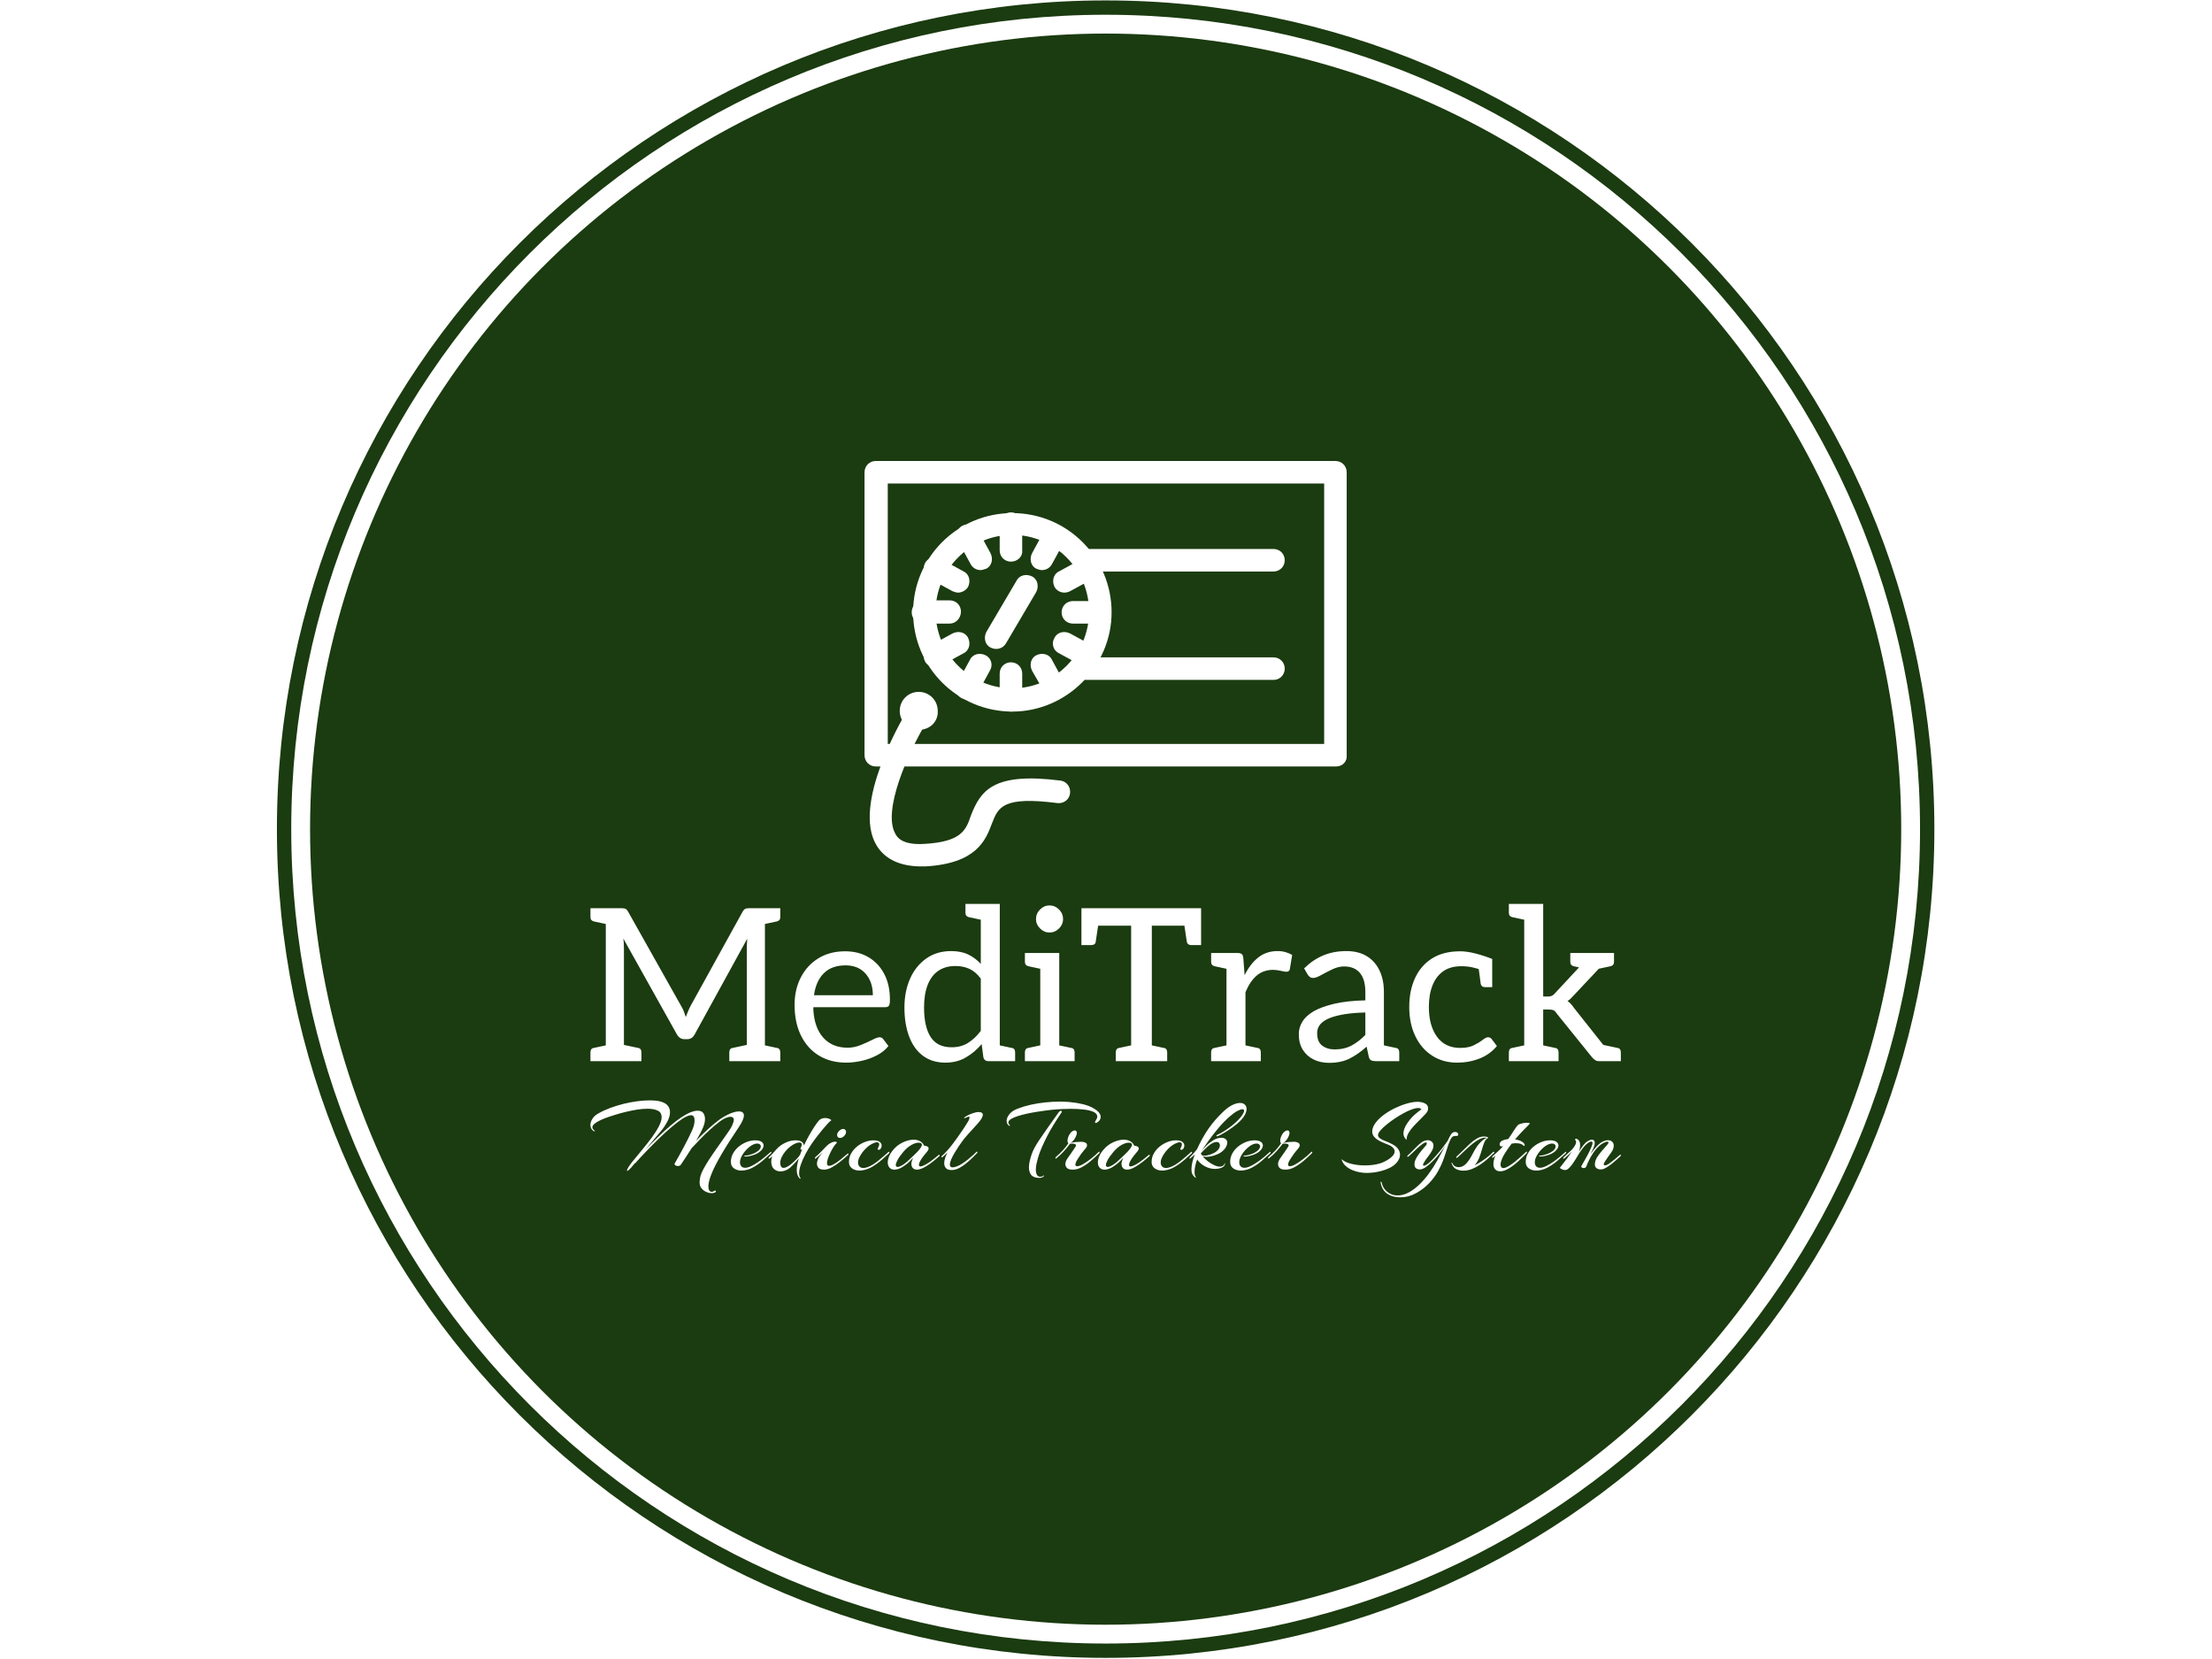 <svg xmlns="http://www.w3.org/2000/svg" version="1.1" xmlns:xlink="http://www.w3.org/1999/xlink" xmlns:svgjs="http://svgjs.dev/svgjs" width="2000" height="1500" viewBox="0 0 2000 1500"><rect width="2000" height="1500" fill="#ffffff"></rect><g transform="matrix(0.75,0,0,0.75,249.676,0.052)"><svg viewBox="0 0 343 343" data-background-color="#ffffff" preserveAspectRatio="xMidYMid meet" height="1999" width="2000" xmlns="http://www.w3.org/2000/svg" xmlns:xlink="http://www.w3.org/1999/xlink"><g id="tight-bounds" transform="matrix(1,0,0,1,0.074,0.074)"><svg viewBox="0 0 342.852 342.852" height="342.852" width="342.852"><g><svg></svg></g><g><svg viewBox="0 0 342.852 342.852" height="342.852" width="342.852"><g><path d="M0 171.426c0-94.676 76.75-171.426 171.426-171.426 94.676 0 171.426 76.75 171.426 171.426 0 94.676-76.75 171.426-171.426 171.426-94.676 0-171.426-76.75-171.426-171.426zM171.426 339.887c93.039 0 168.461-75.423 168.461-168.461 0-93.039-75.423-168.461-168.461-168.462-93.039 0-168.461 75.423-168.462 168.462 0 93.039 75.423 168.461 168.462 168.461z" data-fill-palette-color="tertiary" fill="#1b3b10" stroke="transparent"></path><ellipse rx="164.569" ry="164.569" cx="171.426" cy="171.426" fill="#1b3b10" stroke="transparent" stroke-width="0" fill-opacity="1" data-fill-palette-color="tertiary"></ellipse></g><g transform="matrix(1,0,0,1,64.847,95.272)"><svg viewBox="0 0 213.158 152.309" height="152.309" width="213.158"><g><svg viewBox="0 0 213.158 152.309" height="152.309" width="213.158"><g><svg viewBox="0 0 213.158 152.309" height="152.309" width="213.158"><g transform="matrix(1,0,0,1,0,91.625)"><svg viewBox="0 0 213.158 60.684" height="60.684" width="213.158"><g id="textblocktransform"><svg viewBox="0 0 213.158 60.684" height="60.684" width="213.158" id="textblock"><g><svg viewBox="0 0 213.158 32.872" height="32.872" width="213.158"><g transform="matrix(1,0,0,1,0,0)"><svg width="213.158" viewBox="1.65 -36.85 241.53 37.25" height="32.872" data-palette-color="#ffffff"><path d="M9.5 0L5.25 0 5.25-35.85 8.85-35.85Q9.5-35.85 9.83-35.73 10.15-35.6 10.5-35L10.5-35 22.9-12.95Q23.3-12.3 23.53-11.68 23.75-11.05 24-10.35L24-10.35Q24.25-11 24.53-11.68 24.8-12.35 25.15-13L25.15-13 37.3-35Q37.65-35.6 37.98-35.73 38.3-35.85 38.95-35.85L38.95-35.85 42.55-35.85 42.55 0 38.3 0 38.3-26.35Q38.3-26.85 38.33-27.45 38.35-28.05 38.4-28.7L38.4-28.7 26.1-6.3Q25.5-5.15 24.35-5.15L24.35-5.15 23.65-5.15Q22.55-5.15 21.9-6.3L21.9-6.3 9.35-28.75Q9.45-28.1 9.47-27.48 9.5-26.85 9.5-26.35L9.5-26.35 9.5 0ZM6.75 0L1.65 0 1.65-2.05Q1.65-2.5 1.85-2.78 2.05-3.05 2.45-3.1L2.45-3.1 6.2-3.9 6.75 0ZM13.6 0L8.5 0 9.05-3.9 12.8-3.1Q13.2-3.05 13.4-2.78 13.6-2.5 13.6-2.05L13.6-2.05 13.6 0ZM1.65-35.85L6.75-35.85 6.2-31.95 2.45-32.75Q2.05-32.85 1.85-33.1 1.65-33.35 1.65-33.8L1.65-33.8 1.65-35.85ZM39.3 0L34.2 0 34.2-2.05Q34.2-2.5 34.4-2.78 34.6-3.05 35-3.1L35-3.1 38.75-3.9 39.3 0ZM46.15 0L41.05 0 41.6-3.9 45.35-3.1Q45.75-3.05 45.95-2.78 46.15-2.5 46.15-2.05L46.15-2.05 46.15 0ZM41.05-35.85L46.15-35.85 46.15-33.8Q46.15-33.35 45.95-33.1 45.75-32.85 45.35-32.75L45.35-32.75 41.6-31.95 41.05-35.85ZM61.6 0.35L61.6 0.35Q57.95 0.35 55.22-1.3 52.5-2.95 51-6 49.5-9.05 49.5-13.2L49.5-13.2Q49.5-16.75 50.95-19.6 52.4-22.45 55.07-24.1 57.75-25.75 61.35-25.75L61.35-25.75Q64.5-25.75 66.85-24.35 69.2-22.95 70.52-20.43 71.85-17.9 71.85-14.4L71.85-14.4Q71.85-13.35 71.62-13 71.4-12.65 70.75-12.65L70.75-12.65 53.9-12.65Q53.9-12.5 53.9-12.33 53.9-12.15 53.9-12L53.9-12Q54.15-7.8 56.25-5.48 58.35-3.15 61.95-3.15L61.95-3.15Q63.5-3.15 65.02-3.78 66.55-4.4 67.72-5 68.9-5.6 69.4-5.6L69.4-5.6Q69.95-5.6 70.25-5.2L70.25-5.2 71.5-3.55Q70.5-2.25 68.82-1.38 67.15-0.5 65.25-0.08 63.35 0.35 61.6 0.35ZM54.05-15.45L54.05-15.45 67.85-15.45Q67.85-18.55 66.15-20.5 64.45-22.45 61.45-22.45L61.45-22.45Q58.2-22.45 56.35-20.6 54.5-18.75 54.05-15.45ZM84.85 0.35L84.85 0.35Q81.75 0.35 79.6-1.25 77.45-2.85 76.35-5.78 75.25-8.7 75.25-12.6L75.25-12.6Q75.25-16.3 76.55-19.28 77.85-22.25 80.32-24.03 82.8-25.8 86.2-25.8L86.2-25.8Q88.55-25.8 90.2-25 91.85-24.2 93.15-22.8L93.15-22.8 93.15-36.85 97.6-36.85 97.6 0 94.95 0Q93.95 0 93.75-0.95L93.75-0.95 93.35-4Q91.7-2.05 89.62-0.85 87.55 0.35 84.85 0.35ZM86.3-3.25L86.3-3.25Q88.5-3.25 90.12-4.25 91.75-5.25 93.15-7.1L93.15-7.1 93.15-19.35Q91.9-21 90.45-21.65 89-22.3 87.2-22.3L87.2-22.3Q84.85-22.3 83.2-21.18 81.55-20.05 80.7-17.88 79.85-15.7 79.85-12.6L79.85-12.6Q79.85-8.05 81.4-5.65 82.95-3.25 86.3-3.25ZM89.55-36.85L94.65-36.85 94.1-32.95 90.35-33.75Q89.95-33.85 89.75-34.1 89.55-34.35 89.55-34.8L89.55-34.8 89.55-36.85ZM101.2 0L96.1 0 96.65-3.9 100.4-3.1Q100.8-3.05 101-2.78 101.2-2.5 101.2-2.05L101.2-2.05 101.2 0ZM111.54 0L107.09 0 107.09-25.35 111.54-25.35 111.54 0ZM108.59 0L103.49 0 103.49-2.05Q103.49-2.5 103.69-2.78 103.89-3.05 104.29-3.1L104.29-3.1 108.04-3.9 108.59 0ZM115.14 0L110.04 0 110.59-3.9 114.34-3.1Q114.74-3.05 114.94-2.78 115.14-2.5 115.14-2.05L115.14-2.05 115.14 0ZM103.49-25.35L108.59-25.35 108.04-21.45 104.29-22.25Q103.89-22.35 103.69-22.6 103.49-22.85 103.49-23.3L103.49-23.3 103.49-25.35ZM109.24-30.15L109.24-30.15Q107.99-30.15 107.04-31.1 106.09-32.05 106.09-33.3L106.09-33.3Q106.09-34.6 107.04-35.55 107.99-36.5 109.24-36.5L109.24-36.5Q110.54-36.5 111.49-35.55 112.44-34.6 112.44-33.3L112.44-33.3Q112.44-32.05 111.49-31.1 110.54-30.15 109.24-30.15ZM133.24 0L128.39 0 128.39-31.75 116.74-31.75 116.74-35.85 144.79-35.85 144.79-31.75 133.24-31.75 133.24 0ZM129.89 0L124.79 0 124.79-2.05Q124.79-2.5 124.99-2.78 125.19-3.05 125.59-3.1L125.59-3.1 129.34-3.9 129.89 0ZM136.84 0L131.74 0 132.29-3.9 136.04-3.1Q136.44-3.05 136.64-2.78 136.84-2.5 136.84-2.05L136.84-2.05 136.84 0ZM141.44-28L140.69-33 144.79-31.75 144.79-27.2 142.49-27.2Q142.09-27.2 141.82-27.38 141.54-27.55 141.44-28L141.44-28ZM116.74-31.75L120.84-33 120.09-28Q120.04-27.55 119.74-27.38 119.44-27.2 119.04-27.2L119.04-27.2 116.74-27.2 116.74-31.75ZM155.19 0L150.74 0 150.74-25.35 153.29-25.35Q154.04-25.35 154.34-25.08 154.64-24.8 154.69-24.1L154.69-24.1 154.99-20.15Q156.29-22.8 158.19-24.3 160.09-25.8 162.69-25.8L162.69-25.8Q163.74-25.8 164.59-25.55 165.44-25.3 166.14-24.9L166.14-24.9 165.59-21.55Q165.54-21.25 165.31-21.1 165.09-20.95 164.79-20.95L164.79-20.95Q164.44-20.95 163.44-21.18 162.44-21.4 161.69-21.4L161.69-21.4Q159.39-21.4 157.81-20.05 156.24-18.7 155.19-16.15L155.19-16.15 155.19 0ZM158.79 0L153.69 0 154.24-3.9 157.99-3.1Q158.39-3.05 158.59-2.78 158.79-2.5 158.79-2.05L158.79-2.05 158.79 0ZM152.24 0L147.14 0 147.14-2.05Q147.14-2.5 147.34-2.78 147.54-3.05 147.94-3.1L147.94-3.1 151.69-3.9 152.24 0ZM147.14-25.35L152.24-25.35 151.69-21.45 147.94-22.25Q147.54-22.35 147.34-22.6 147.14-22.85 147.14-23.3L147.14-23.3 147.14-25.35ZM174.79 0.4L174.79 0.4Q172.79 0.4 171.19-0.38 169.59-1.15 168.64-2.65 167.69-4.15 167.69-6.35L167.69-6.35Q167.69-7.85 168.51-9.22 169.34-10.6 171.19-11.7L171.19-11.7Q173.04-12.75 176.01-13.45 178.99-14.15 183.29-14.25L183.29-14.25 183.29-16.2Q183.29-19.15 182.01-20.68 180.74-22.2 178.29-22.2L178.29-22.2Q176.99-22.2 175.56-21.53 174.14-20.85 172.94-20.18 171.74-19.5 171.04-19.5L171.04-19.5Q170.59-19.5 170.26-19.75 169.94-20 169.74-20.35L169.74-20.35 168.94-21.75Q171.04-23.8 173.46-24.8 175.89-25.8 178.84-25.8L178.84-25.8Q181.69-25.8 183.64-24.6 185.59-23.4 186.61-21.25 187.64-19.1 187.64-16.2L187.64-16.2 187.64 0 185.69 0Q185.04 0 184.64-0.2 184.24-0.4 184.09-1.05L184.09-1.05 183.59-3.4Q181.59-1.6 179.59-0.6 177.59 0.4 174.79 0.4ZM176.09-2.75L176.09-2.75Q178.34-2.75 180.04-3.65 181.74-4.55 183.29-6.15L183.29-6.15 183.29-11.4Q180.69-11.35 178.59-11.03 176.49-10.7 175.01-10.13 173.54-9.55 172.76-8.68 171.99-7.8 171.99-6.55L171.99-6.55Q171.99-4.55 173.16-3.65 174.34-2.75 176.09-2.75ZM191.24 0L186.14 0 186.69-3.9 190.44-3.1Q190.84-3.05 191.04-2.78 191.24-2.5 191.24-2.05L191.24-2.05 191.24 0ZM204.78 0.35L204.78 0.35Q201.48 0.35 198.96-1.28 196.43-2.9 195.01-5.85 193.58-8.8 193.58-12.7L193.58-12.7Q193.58-16.5 194.93-19.45 196.28-22.4 198.93-24.08 201.58-25.75 205.53-25.75L205.53-25.75Q207.08-25.75 209.13-25.23 211.18-24.7 213.03-23.95L213.03-23.95 213.03-21.25 210.43-21.4Q209.43-21.75 208.31-22 207.18-22.25 205.78-22.25L205.78-22.25Q203.23-22.25 201.56-21.08 199.88-19.9 199.03-17.75 198.18-15.6 198.18-12.7L198.18-12.7Q198.18-8.35 200.08-5.73 201.98-3.1 205.53-3.1L205.53-3.1Q207.48-3.1 208.73-3.73 209.98-4.35 210.78-4.98 211.58-5.6 212.03-5.6L212.03-5.6Q212.28-5.6 212.51-5.5 212.73-5.4 212.88-5.2L212.88-5.2 214.13-3.55Q212.48-1.55 210.03-0.6 207.58 0.35 204.78 0.35ZM210.33-18.15L209.83-21.9 213.03-21.25 213.03-17.35 211.38-17.35Q210.88-17.35 210.63-17.57 210.38-17.8 210.33-18.15L210.33-18.15ZM224.98 0L220.53 0 220.53-36.85 224.98-36.85 224.98-15.15 226.13-15.15Q226.63-15.15 226.98-15.3 227.33-15.45 227.68-15.85L227.68-15.85 235.68-24.45Q236.08-24.85 236.43-25.1 236.78-25.35 237.43-25.35L237.43-25.35 241.48-25.35 232.13-15.4Q231.78-15.05 231.46-14.7 231.13-14.35 230.68-14.1L230.68-14.1Q231.53-13.5 232.18-12.5L232.18-12.5 242.08 0 238.08 0Q237.53 0 237.18-0.23 236.83-0.45 236.43-0.9L236.43-0.9 228.08-11.25Q227.73-11.8 227.36-11.95 226.98-12.1 226.23-12.1L226.23-12.1 224.98-12.1 224.98 0ZM237.03-21.45L236.33-21.3 235.28-22.95 235.28-25.35 241.08-25.35 237.03-21.45ZM238.63-3.9L238.08 0 235.68-4.55 238.63-3.9ZM222.03 0L216.93 0 216.93-2.05Q216.93-2.5 217.13-2.78 217.33-3.05 217.73-3.1L217.73-3.1 221.48-3.9 222.03 0ZM228.58 0L223.48 0 224.03-3.9 227.78-3.1Q228.18-3.05 228.38-2.78 228.58-2.5 228.58-2.05L228.58-2.05 228.58 0ZM216.93-36.85L222.03-36.85 221.48-32.95 217.73-33.75Q217.33-33.85 217.13-34.1 216.93-34.35 216.93-34.8L216.93-34.8 216.93-36.85ZM236.48-25.35L241.58-25.35 241.58-23.3Q241.58-22.85 241.38-22.6 241.18-22.35 240.78-22.25L240.78-22.25 237.03-21.45 236.48-25.35ZM231.33-25.35L236.43-25.35 235.88-21.45 232.13-22.25Q231.73-22.35 231.53-22.6 231.33-22.85 231.33-23.3L231.33-23.3 231.33-25.35ZM243.18 0L238.08 0 238.63-3.9 242.38-3.1Q242.78-3.05 242.98-2.78 243.18-2.5 243.18-2.05L243.18-2.05 243.18 0Z" opacity="1" transform="matrix(1,0,0,1,0,0)" fill="#ffffff" class="wordmark-text-0" data-fill-palette-color="quaternary" id="text-0"></path></svg></g></svg></g><g transform="matrix(1,0,0,1,0,40.632)"><svg viewBox="0 0 213.158 20.052" height="20.052" width="213.158"><g transform="matrix(1,0,0,1,0,0)"><svg width="213.158" viewBox="-0.1 -33.5 499.1 46.95" height="20.052" data-palette-color="#ffffff"><path d="M58.65 11.45L58.65 11.45Q57.4 11.45 55.98 10.83 54.55 10.2 53.63 8.97 52.7 7.75 52.8 6L52.8 6Q52.85 4.95 53.03 3.93 53.2 2.9 53.83 1.45 54.45 0 55.83-2.33 57.2-4.65 59.68-8.25 62.15-11.85 66-17.25L66-17.25Q67.85-19.8 68.6-21.45 69.35-23.1 69.35-24.05L69.35-24.05Q69.35-24.85 68.9-25.2 68.45-25.55 67.75-25.55L67.75-25.55Q66.75-25.55 65.38-24.95 64-24.35 62.75-23.4L62.75-23.4Q60.4-21.65 57.95-19.43 55.5-17.2 53.2-14.85 50.9-12.5 48.9-10.3L48.9-10.3Q47.25-7.65 45.8-5.48 44.35-3.3 43.7-2.35L43.7-2.35Q43.5-2 43.08-1.85 42.65-1.7 42.25-1.7L42.25-1.7Q41.55-1.7 41-2.08 40.45-2.45 40.75-3L40.75-3Q40.75-3 41.35-4.05 41.95-5.1 42.93-6.85 43.9-8.6 45.03-10.7 46.15-12.8 47.2-14.88 48.25-16.95 49.03-18.7 49.8-20.45 50.05-21.45L50.05-21.45Q50.35-22.75 50.35-23.85L50.35-23.85Q50.35-24.95 49.95-25.63 49.55-26.3 48.55-26.3L48.55-26.3Q47.9-26.3 46.9-25.9 45.9-25.5 44.55-24.65L44.55-24.65Q42.25-23.15 39.38-20.73 36.5-18.3 33.43-15.33 30.35-12.35 27.33-9.22 24.3-6.1 21.7-3.15L21.7-3.15Q21.55-3 21.35-3L21.35-3Q19.45-0.55 18.53 0.2 17.6 0.95 17.6 0.5L17.6 0.5Q17.6-0.5 20.35-3.95L20.35-3.95Q22.5-6.6 24.98-9.58 27.45-12.55 29.63-15.5 31.8-18.45 33.1-21L33.1-21Q34.4-23.55 34.4-25.3L34.4-25.3Q34.4-27.65 32.48-28.55 30.55-29.45 27.6-29.45L27.6-29.45Q25.25-29.45 22.58-29.03 19.9-28.6 17.28-27.98 14.65-27.35 12.45-26.68 10.25-26 8.9-25.55L8.9-25.55Q6.7-24.8 4.85-23.95 3-23.1 1.93-22.23 0.85-21.35 0.85-20.45L0.85-20.45Q0.85-19.6 2-18.8L2-18.8Q2.1-18.75 2.1-18.65L2.1-18.65Q2.1-18.55 1.85-18.55L1.85-18.55Q1.6-18.55 1.35-18.7L1.35-18.7Q-0.1-19.7-0.1-21.6L-0.1-21.6Q-0.1-23 0.85-24.55 1.8-26.1 3.8-27.2L3.8-27.2Q6.35-28.65 9.5-29.83 12.65-31 16-31.83 19.35-32.65 22.63-33.08 25.9-33.5 28.7-33.5L28.7-33.5Q32.4-33.5 34.52-32.75 36.65-32 37.55-30.7 38.45-29.4 38.45-27.8L38.45-27.8Q38.45-25.65 37.18-23.25 35.9-20.85 34.35-18.95L34.35-18.95Q32.95-17.25 30.78-14.7 28.6-12.15 26.5-9.55L26.5-9.55Q29.55-12.75 32.7-15.8 35.85-18.85 38.8-21.35 41.75-23.85 44.1-25.4L44.1-25.4Q46.65-27.05 48.58-27.78 50.5-28.5 51.85-28.5L51.85-28.5Q53.75-28.5 54.58-27.35 55.4-26.2 55.4-24.5L55.4-24.5Q55.4-22.7 54.55-20.6L54.55-20.6Q54-19.25 53.1-17.53 52.2-15.8 51.1-13.95L51.1-13.95Q53.7-16.65 56.63-19.35 59.55-22.05 62.3-24.1L62.3-24.1Q64.7-25.85 67.35-27 70-28.15 71.85-28.15L71.85-28.15Q72.95-28.15 73.6-27.68 74.25-27.2 74.25-26.15L74.25-26.15Q74.25-25.25 73.65-23.85 73.05-22.45 71.75-20.5L71.75-20.5Q66.65-12.95 63.48-7.53 60.3-2.1 58.8 1.5 57.3 5.1 57.1 7.25L57.1 7.25Q57.05 7.5 57.05 7.75 57.05 8 57.05 8.25L57.05 8.25Q57.05 9.65 57.53 10.23 58 10.8 58.6 10.8L58.6 10.8Q59.35 10.8 60 10.25L60 10.25Q60.2 10.15 60.25 10.15L60.25 10.15Q60.5 10.15 60.65 10.4 60.8 10.65 60.55 10.9L60.55 10.9Q59.85 11.45 58.65 11.45ZM73.09 0.5L73.09 0.5Q70.89 0.5 69.42-0.58 67.94-1.65 67.94-3.7L67.94-3.7Q67.94-5.9 68.99-7.8 70.04-9.7 71.79-11.13 73.54-12.55 75.62-13.35 77.69-14.15 79.74-14.15L79.74-14.15Q81.79-14.15 82.79-13.43 83.79-12.7 83.79-11.65L83.79-11.65Q83.79-10.65 82.87-9.53 81.94-8.4 80.19-7.55L80.19-7.55Q79.09-7.05 77.67-6.68 76.24-6.3 75.19-6.3L75.19-6.3Q74.39-6.3 74.39-6.55L74.39-6.55Q74.39-6.75 75.09-6.75L75.09-6.75Q75.74-6.75 77.12-7.13 78.49-7.5 79.79-8.15L79.79-8.15Q81.24-8.95 81.84-9.75 82.44-10.55 82.44-11.2L82.44-11.2Q82.44-11.8 81.97-12.2 81.49-12.6 80.64-12.6L80.64-12.6Q79.84-12.6 78.84-12.15L78.84-12.15Q77.39-11.5 75.87-10.03 74.34-8.55 73.34-6.8 72.34-5.05 72.34-3.45L72.34-3.45Q72.34-2.35 72.97-1.6 73.59-0.85 74.84-0.85L74.84-0.85Q76.14-0.85 77.84-1.68 79.54-2.5 81.29-3.73 83.04-4.95 84.54-6.2 86.04-7.45 86.94-8.3L86.94-8.3Q87.24-8.6 87.39-8.6L87.39-8.6Q87.54-8.6 87.54-8.35L87.54-8.35Q87.54-8 87.24-7.75L87.24-7.75Q85.34-6 83.12-4.1 80.89-2.2 78.37-0.88 75.84 0.45 73.09 0.5ZM101.39 4.4L101.39 4.4Q100.59 3.7 100.21 2.63 99.84 1.55 99.84 0.2L99.84 0.2Q99.84-1.05 100.11-2.45 100.39-3.85 100.84-5.4L100.84-5.4Q99.89-4.2 98.71-2.95 97.54-1.7 96.49-0.8L96.49-0.8Q94.39 0.9 91.94 0.9L91.94 0.9Q90.09 0.9 88.79-0.28 87.49-1.45 87.49-3.95L87.49-3.95Q87.49-4.6 87.61-5.2 87.74-5.8 87.94-6.4L87.94-6.4Q87.64-6.15 87.36-5.9 87.09-5.65 86.84-5.45L86.84-5.45Q86.64-5.3 86.44-5.3L86.44-5.3Q86.19-5.3 86.19-5.55L86.19-5.55Q86.19-5.85 86.69-6.25L86.69-6.25Q87.34-6.8 88.16-7.75 88.99-8.7 89.99-9.8L89.99-9.8Q91.74-11.75 94.26-12.95 96.79-14.15 99.24-14.15L99.24-14.15Q101.34-14.15 102.31-13.4 103.29-12.65 103.29-11.6L103.29-11.6Q104.54-14.25 105.91-16.68 107.29-19.1 108.51-20.95 109.74-22.8 110.54-23.7L110.54-23.7Q111.09-24.35 111.91-24.65 112.74-24.95 113.59-24.95L113.59-24.95Q114.44-24.95 115.24-24.7 116.04-24.45 116.64-23.9L116.64-23.9Q116.14-23.6 115.06-22.48 113.99-21.35 112.61-19.7 111.24-18.05 109.76-16.15 108.29-14.25 106.99-12.35L106.99-12.35Q105.44-10.1 104.06-7.5 102.69-4.9 101.84-2.48 100.99-0.05 100.99 1.8L100.99 1.8Q100.99 3.3 101.64 4.1L101.64 4.1Q101.79 4.3 101.64 4.38 101.49 4.45 101.39 4.4ZM93.49-0.8L93.49-0.8Q94.39-0.8 95.89-1.73 97.39-2.65 99.59-4.9L99.59-4.9Q100.29-5.6 100.71-6.13 101.14-6.65 101.44-7.15L101.44-7.15Q101.69-7.85 101.94-8.5 102.19-9.15 102.49-9.8L102.49-9.8Q102.19-9.6 102.04-9.6L102.04-9.6Q101.64-9.6 101.64-10.05L101.64-10.05Q101.64-10.25 101.79-10.55L101.79-10.55Q102.29-11.4 102.29-12.05L102.29-12.05Q102.29-13.1 101.09-13.1L101.09-13.1Q100.44-13.1 99.34-12.7L99.34-12.7Q98.09-12.2 96.76-11.18 95.44-10.15 94.31-8.78 93.19-7.4 92.51-5.95 91.84-4.5 91.84-3.2L91.84-3.2Q91.84-2.25 92.21-1.53 92.59-0.8 93.49-0.8ZM120.78-15.3L120.78-15.3Q120.08-15.3 119.73-15.75 119.38-16.2 119.38-16.7L119.38-16.7Q119.38-17.7 120.33-18.68 121.28-19.65 122.33-19.65L122.33-19.65Q123.03-19.65 123.38-19.2 123.73-18.75 123.73-18.25L123.73-18.25Q123.73-17.2 122.8-16.25 121.88-15.3 120.78-15.3ZM113.13 0.05L113.13 0.05Q111.08 0.05 110.35-0.83 109.63-1.7 109.63-2.8L109.63-2.8Q109.63-3.7 109.93-4.53 110.23-5.35 110.43-5.7L110.43-5.7Q110.73-6.2 111.25-6.85 111.78-7.5 112.43-8.25L112.43-8.25Q111.43-7.4 110.55-6.6 109.68-5.8 109.13-5.4L109.13-5.4Q108.98-5.25 108.83-5.25L108.83-5.25Q108.63-5.25 108.63-5.5L108.63-5.5Q108.63-5.9 109.18-6.3L109.18-6.3Q110.48-7.4 111.7-8.7 112.93-10 114.03-11.13 115.13-12.25 115.98-12.7L115.98-12.7Q116.88-13.2 117.43-13.35 117.98-13.5 118.33-13.5L118.33-13.5Q118.88-13.5 119.13-13.33 119.38-13.15 119.23-12.95L119.23-12.95Q118.38-12.1 117.55-10.78 116.73-9.45 116.03-8 115.33-6.55 114.9-5.25 114.48-3.95 114.48-3.05L114.48-3.05Q114.48-1.8 115.48-1.8L115.48-1.8Q116.43-1.8 117.95-2.68 119.48-3.55 121.15-4.9 122.83-6.25 124.28-7.55L124.28-7.55Q124.48-7.75 124.63-7.75L124.63-7.75Q124.88-7.75 124.9-7.5 124.93-7.25 124.78-7.15L124.78-7.15Q123.13-5.6 121.05-3.93 118.98-2.25 116.9-1.1 114.83 0.05 113.13 0.05ZM130.22 0.5L130.22 0.5Q128.07 0.5 126.6-0.58 125.12-1.65 125.12-3.7L125.12-3.7Q125.12-5.9 126.2-7.8 127.27-9.7 129.02-11.13 130.77-12.55 132.85-13.35 134.92-14.15 136.97-14.15L136.97-14.15Q139.02-14.15 140-13.4 140.97-12.65 140.97-11.6L140.97-11.6Q140.97-10.9 140.57-10.23 140.17-9.55 139.47-9.55L139.47-9.55Q139.02-9.55 139.02-9.9L139.02-9.9Q139.02-10.15 139.17-10.35L139.17-10.35Q139.77-11.4 139.77-12.2L139.77-12.2Q139.77-13.2 138.72-13.2L138.72-13.2Q137.87-13.2 136.52-12.55L136.52-12.55Q135.42-12.05 134.2-11.03 132.97-10 131.92-8.68 130.87-7.35 130.2-5.98 129.52-4.6 129.52-3.4L129.52-3.4Q129.52-2.25 130.17-1.5 130.82-0.75 132.12-0.75L132.12-0.75Q132.97-0.75 134.15-1.15 135.32-1.55 136.77-2.45L136.77-2.45Q137.97-3.2 139.3-4.25 140.62-5.3 141.87-6.4 143.12-7.5 144.02-8.3L144.02-8.3Q144.32-8.6 144.52-8.6L144.52-8.6Q144.72-8.6 144.72-8.35L144.72-8.35Q144.72-8 144.42-7.75L144.42-7.75Q143.12-6.55 141.57-5.18 140.02-3.8 138.35-2.6 136.67-1.4 135.07-0.65L135.07-0.65Q132.47 0.5 130.22 0.5ZM147.16 0.05L147.16 0.05Q145.61 0.05 144.76-0.93 143.91-1.9 143.91-3.45L143.91-3.45Q143.91-4.9 144.69-6.65 145.46-8.4 147.16-10.2L147.16-10.2Q148.91-12.1 151.51-13.28 154.11-14.45 156.46-14.45L156.46-14.45Q158.36-14.45 159.71-13.63 161.06-12.8 161.51-11.55L161.51-11.55Q162.06-11.55 162.89-11.25 163.71-10.95 163.71-10.15L163.71-10.15Q163.71-9.6 163.16-8.9L163.16-8.9Q162.81-8.4 161.94-7.4 161.06-6.4 160.31-5.25L160.31-5.25Q159.71-4.35 159.36-3.58 159.01-2.8 159.01-2.25L159.01-2.25Q159.01-1.5 159.76-1.5L159.76-1.5Q160.61-1.5 162.31-2.45L162.31-2.45Q164.16-3.5 165.86-4.85 167.56-6.2 168.51-7L168.51-7Q168.76-7.2 168.86-7.2L168.86-7.2Q169.06-7.2 169.06-6.95L169.06-6.95Q169.06-6.65 168.81-6.4L168.81-6.4Q168.36-6 167.06-4.9 165.76-3.8 164.09-2.6 162.41-1.4 160.81-0.65L160.81-0.65Q160.01-0.3 159.34-0.13 158.66 0.05 158.11 0.05L158.11 0.05Q156.76 0.05 156.06-0.73 155.36-1.5 155.36-2.75L155.36-2.75Q155.36-3.25 155.51-3.8 155.66-4.35 155.86-4.9L155.86-4.9 156.21-5.75Q154.91-4.15 153.61-3.08 152.31-2 151.01-1.2L151.01-1.2Q149.91-0.55 148.94-0.25 147.96 0.05 147.16 0.05ZM148.71-1.25L148.71-1.25Q149.61-1.25 151.31-2.33 153.01-3.4 155.26-5.65L155.26-5.65Q155.56-5.95 156.39-6.73 157.21-7.5 158.16-8.47 159.11-9.45 159.79-10.43 160.46-11.4 160.46-12.05L160.46-12.05Q160.46-13 158.81-13L158.81-13Q157.36-13 155.34-11.88 153.31-10.75 151.46-8.55L151.46-8.55Q149.56-6.3 148.69-4.67 147.81-3.05 147.81-2.2L147.81-2.2Q147.81-1.25 148.71-1.25ZM174.86 0.25L174.86 0.25Q172.86 0.25 172.06-0.73 171.26-1.7 171.26-3L171.26-3Q171.26-4.25 171.73-5.65 172.21-7.05 172.81-8.3L172.81-8.3Q172.16-7.6 171.56-7.03 170.96-6.45 170.56-6.1L170.56-6.1Q170.36-5.95 170.16-5.95L170.16-5.95Q169.91-5.95 169.91-6.2L169.91-6.2Q169.91-6.45 170.21-6.65L170.21-6.65Q171.26-7.55 172.66-9.1 174.06-10.65 175.26-12.25L175.26-12.25Q176.26-13.55 177.66-15.5 179.06-17.45 180.51-19.63 181.96-21.8 183.01-23.6L183.01-23.6Q183.16-23.9 183.33-24.35 183.51-24.8 183.51-25.15L183.51-25.15Q183.51-25.65 183.11-25.65L183.11-25.65Q183.01-25.65 182.53-25.45 182.06-25.25 181.61-25.05 181.16-24.85 181.06-24.85L181.06-24.85Q180.66-24.85 181.11-25.3L181.11-25.3Q181.91-25.9 183.13-26.48 184.36-27.05 185.66-27.45 186.96-27.85 187.86-27.85L187.86-27.85Q189.96-27.85 189.96-26.5L189.96-26.5Q189.96-25.8 189.31-24.65L189.31-24.65Q188.76-23.75 187.71-22.53 186.66-21.3 185.38-19.93 184.11-18.55 182.91-17.23 181.71-15.9 180.91-14.9L180.91-14.9Q180.71-14.65 179.93-13.6 179.16-12.55 178.18-11.08 177.21-9.6 176.23-7.98 175.26-6.35 174.63-4.88 174.01-3.4 174.01-2.4L174.01-2.4Q174.01-1.05 175.31-1.05L175.31-1.05Q176.16-1.05 177.46-1.55L177.46-1.55Q178.71-2 180.08-2.93 181.46-3.85 182.78-4.9 184.11-5.95 185.13-6.9 186.16-7.85 186.66-8.35L186.66-8.35Q186.96-8.65 187.16-8.65L187.16-8.65Q187.36-8.65 187.36-8.4L187.36-8.4Q187.36-8.15 187.11-7.9L187.11-7.9Q186.31-7.05 184.93-5.7 183.56-4.35 181.88-2.98 180.21-1.6 178.41-0.68 176.61 0.25 174.86 0.25ZM203.04-21.15L203.04-21.15Q202.74-21.15 202.39-21.4L202.39-21.4Q201.49-22.25 201.49-23.55L201.49-23.55Q201.49-25.1 202.82-26.78 204.14-28.45 206.74-29.45L206.74-29.45Q209.69-30.6 213.14-31.38 216.59-32.15 220.22-32.52 223.84-32.9 227.19-32.9L227.19-32.9Q228.44-32.9 229.64-32.85 230.84-32.8 231.94-32.7L231.94-32.7Q239.29-32 243.17-29.9 247.04-27.8 247.04-25.5L247.04-25.5Q247.04-24.55 246.39-23.7L246.39-23.7Q246.09-23.3 245.52-22.93 244.94-22.55 244.59-22.55L244.59-22.55Q244.29-22.55 244.29-22.85L244.29-22.85Q244.29-23.2 244.79-24L244.79-24Q245.39-24.9 245.39-25.65L245.39-25.65Q245.39-27.1 243.57-27.93 241.74-28.75 238.82-29.08 235.89-29.4 232.54-29.4L232.54-29.4Q230.24-29.4 227.89-29.28 225.54-29.15 223.49-28.95L223.49-28.95Q222.54-28.85 220.62-28.6 218.69-28.35 216.29-27.98 213.89-27.6 211.44-27.08 208.99-26.55 206.94-25.9 204.89-25.25 203.62-24.48 202.34-23.7 202.34-22.75L202.34-22.75Q202.34-22.1 203.09-21.4L203.09-21.4Q203.19-21.3 203.19-21.25L203.19-21.25Q203.19-21.15 203.04-21.15ZM216.79 4.05L216.79 4.05Q214.19 3.85 213.24 2.4 212.29 0.95 212.29-1L212.29-1Q212.29-2.65 212.74-4.4 213.19-6.15 213.69-7.6L213.69-7.6Q214.19-9 215.02-10.55 215.84-12.1 217.27-14.25 218.69-16.4 220.99-19.65 223.29-22.9 226.69-27.7L226.69-27.7Q227.29-28.45 227.74-28.45L227.74-28.45Q228.04-28.45 228.17-28.23 228.29-28 228.19-27.8L228.19-27.8Q223.49-20.85 220.97-15.88 218.44-10.9 217.24-7.4L217.24-7.4Q216.99-6.7 216.62-5.43 216.24-4.15 215.94-2.68 215.64-1.2 215.64 0.1L215.64 0.1Q215.64 1.5 216.14 2.5 216.64 3.5 217.89 3.5L217.89 3.5Q218.64 3.5 219.29 3L219.29 3Q219.54 2.85 219.59 2.85L219.59 2.85Q219.69 2.85 219.69 2.95L219.69 2.95Q219.69 3.1 219.39 3.35L219.39 3.35Q218.44 4.2 216.79 4.05ZM233.59 0.05L233.59 0.05Q231.44 0.05 230.69-0.78 229.94-1.6 229.94-2.6L229.94-2.6Q229.94-3.9 230.94-5.35L230.94-5.35Q231.54-6.2 232.29-7.28 233.04-8.35 233.69-9.3 234.34-10.25 234.59-10.65L234.59-10.65Q234.94-11.15 235.01-11.33 235.09-11.5 235.09-11.7L235.09-11.7Q235.09-12 234.71-12.28 234.34-12.55 233.49-12.55L233.49-12.55Q233.24-12.55 233.06-12.53 232.89-12.5 232.69-12.5L232.69-12.5Q232.29-12.5 232.24-12.55L232.24-12.55 232.09-12.35Q230.69-10.5 229.09-8.72 227.49-6.95 225.59-5.45L225.59-5.45Q225.39-5.3 225.29-5.3L225.29-5.3Q225.09-5.3 225.09-5.5L225.09-5.5Q225.09-5.9 225.69-6.4L225.69-6.4Q227.24-7.7 228.74-9.33 230.24-10.95 231.44-12.75L231.44-12.75Q230.99-13.05 230.99-13.95L230.99-13.95Q230.99-15.3 231.84-16.85L231.84-16.85Q232.44-17.9 233.16-18.43 233.89-18.95 234.44-18.95L234.44-18.95Q235.49-18.95 235.49-17.7L235.49-17.7Q235.49-16.9 234.89-15.7L234.89-15.7Q234.64-15.1 233.91-14.18 233.19-13.25 232.49-12.85L232.49-12.85Q233.54-13.2 235.16-13.33 236.79-13.45 237.89-13.45L237.89-13.45Q238.54-13.45 239.49-13.08 240.44-12.7 240.44-11.75L240.44-11.75Q240.44-11.1 239.84-10.35L239.84-10.35Q239.69-10.15 239.04-9.4 238.39-8.65 237.61-7.6 236.84-6.55 236.19-5.5L236.19-5.5Q235.54-4.55 235.16-3.75 234.79-2.95 234.79-2.4L234.79-2.4Q234.79-1.6 235.69-1.6L235.69-1.6Q236.74-1.6 238.49-2.6 240.24-3.6 242.26-5.18 244.29-6.75 245.99-8.45L245.99-8.45Q246.19-8.65 246.34-8.65L246.34-8.65Q246.54-8.65 246.54-8.4L246.54-8.4Q246.54-8.1 246.29-7.85L246.29-7.85Q244.54-6.1 242.41-4.28 240.29-2.45 238.01-1.2 235.74 0.05 233.59 0.05ZM248.93 0.05L248.93 0.05Q247.38 0.05 246.53-0.93 245.68-1.9 245.68-3.45L245.68-3.45Q245.68-4.9 246.45-6.65 247.23-8.4 248.93-10.2L248.93-10.2Q250.68-12.1 253.28-13.28 255.88-14.45 258.23-14.45L258.23-14.45Q260.13-14.45 261.48-13.63 262.83-12.8 263.28-11.55L263.28-11.55Q263.83-11.55 264.65-11.25 265.48-10.95 265.48-10.15L265.48-10.15Q265.48-9.6 264.93-8.9L264.93-8.9Q264.58-8.4 263.7-7.4 262.83-6.4 262.08-5.25L262.08-5.25Q261.48-4.35 261.13-3.58 260.78-2.8 260.78-2.25L260.78-2.25Q260.78-1.5 261.53-1.5L261.53-1.5Q262.38-1.5 264.08-2.45L264.08-2.45Q265.93-3.5 267.63-4.85 269.33-6.2 270.28-7L270.28-7Q270.53-7.2 270.63-7.2L270.63-7.2Q270.83-7.2 270.83-6.95L270.83-6.95Q270.83-6.65 270.58-6.4L270.58-6.4Q270.13-6 268.83-4.9 267.53-3.8 265.85-2.6 264.18-1.4 262.58-0.65L262.58-0.65Q261.78-0.3 261.1-0.13 260.43 0.05 259.88 0.05L259.88 0.05Q258.53 0.05 257.83-0.73 257.13-1.5 257.13-2.75L257.13-2.75Q257.13-3.25 257.28-3.8 257.43-4.35 257.63-4.9L257.63-4.9 257.98-5.75Q256.68-4.15 255.38-3.08 254.08-2 252.78-1.2L252.78-1.2Q251.68-0.55 250.7-0.25 249.73 0.05 248.93 0.05ZM250.48-1.25L250.48-1.25Q251.38-1.25 253.08-2.33 254.78-3.4 257.03-5.65L257.03-5.65Q257.33-5.95 258.15-6.73 258.98-7.5 259.93-8.47 260.88-9.45 261.55-10.43 262.23-11.4 262.23-12.05L262.23-12.05Q262.23-13 260.58-13L260.58-13Q259.13-13 257.1-11.88 255.08-10.75 253.23-8.55L253.23-8.55Q251.33-6.3 250.45-4.67 249.58-3.05 249.58-2.2L249.58-2.2Q249.58-1.25 250.48-1.25ZM276.82 0.5L276.82 0.5Q274.67 0.5 273.2-0.58 271.72-1.65 271.72-3.7L271.72-3.7Q271.72-5.9 272.8-7.8 273.87-9.7 275.62-11.13 277.37-12.55 279.45-13.35 281.52-14.15 283.57-14.15L283.57-14.15Q285.62-14.15 286.6-13.4 287.57-12.65 287.57-11.6L287.57-11.6Q287.57-10.9 287.17-10.23 286.77-9.55 286.07-9.55L286.07-9.55Q285.62-9.55 285.62-9.9L285.62-9.9Q285.62-10.15 285.77-10.35L285.77-10.35Q286.37-11.4 286.37-12.2L286.37-12.2Q286.37-13.2 285.32-13.2L285.32-13.2Q284.47-13.2 283.12-12.55L283.12-12.55Q282.02-12.05 280.8-11.03 279.57-10 278.52-8.68 277.47-7.35 276.8-5.98 276.12-4.6 276.12-3.4L276.12-3.4Q276.12-2.25 276.77-1.5 277.42-0.75 278.72-0.75L278.72-0.75Q279.57-0.75 280.75-1.15 281.92-1.55 283.37-2.45L283.37-2.45Q284.57-3.2 285.9-4.25 287.22-5.3 288.47-6.4 289.72-7.5 290.62-8.3L290.62-8.3Q290.92-8.6 291.12-8.6L291.12-8.6Q291.32-8.6 291.32-8.35L291.32-8.35Q291.32-8 291.02-7.75L291.02-7.75Q289.72-6.55 288.17-5.18 286.62-3.8 284.95-2.6 283.27-1.4 281.67-0.65L281.67-0.65Q279.07 0.5 276.82 0.5ZM292.86 3.95L292.86 3.95Q291.76 2.95 291.39 2.13 291.01 1.3 291.01-0.15L291.01-0.15Q291.01-1.65 291.44-3.5 291.86-5.35 292.66-7.35L292.66-7.35Q292.16-6.85 291.61-6.35 291.06-5.85 290.51-5.45L290.51-5.45Q290.36-5.3 290.21-5.3L290.21-5.3Q290.06-5.3 290.06-5.45L290.06-5.45Q290.06-5.8 290.66-6.4L290.66-6.4Q291.46-7.1 292.16-7.95 292.86-8.8 293.71-9.85L293.71-9.85Q296.21-15.4 299.31-19.85 302.41-24.3 306.81-28.4L306.81-28.4Q309.06-30.45 311.04-31.35 313.01-32.25 314.51-32.25L314.51-32.25Q316.01-32.25 316.86-31.45 317.71-30.65 317.71-29.35L317.71-29.35Q317.71-28.1 316.89-26.5 316.06-24.9 314.21-23.15L314.21-23.15Q312.91-21.9 311.11-20.58 309.31-19.25 307.41-18.1 305.51-16.95 303.86-16.2L303.86-16.2Q303.76-16.15 303.66-16.13 303.56-16.1 303.46-16.1L303.46-16.1Q303.11-16.1 303.11-16.35L303.11-16.35Q303.11-16.65 303.66-16.85L303.66-16.85Q305.21-17.55 307.09-18.75 308.96-19.95 310.71-21.35 312.46-22.75 313.66-24L313.66-24Q315.16-25.6 315.84-26.73 316.51-27.85 316.51-28.45L316.51-28.45Q316.51-29.2 315.66-29.2L315.66-29.2Q314.76-29.2 313.09-28.28 311.41-27.35 309.26-25.45L309.26-25.45Q306.61-23.1 304.04-20.05 301.46-17 299.34-14.03 297.21-11.05 295.81-8.75L295.81-8.75Q297.76-11.35 299.61-12.8 301.46-14.25 303.01-14.9L303.01-14.9Q304.31-15.4 305.46-15.4L305.46-15.4Q306.76-15.4 307.56-14.75 308.36-14.1 308.36-13.1L308.36-13.1Q308.36-12.1 307.69-10.85 307.01-9.6 305.41-8.4L305.41-8.4Q304.16-7.5 302.09-6.83 300.01-6.15 298.21-6.15L298.21-6.15Q297.16-6.15 296.41-6.45L296.41-6.45Q297.41-5.2 298.91-4.03 300.41-2.85 301.99-2.13 303.56-1.4 304.76-1.4L304.76-1.4Q305.61-1.4 306.31-1.85 307.01-2.3 307.01-2.95L307.01-2.95Q307.01-3.05 307.14-3.05 307.26-3.05 307.26-2.95L307.26-2.95Q307.26-2 306.49-1.4 305.71-0.8 304.61-0.55L304.61-0.55Q304.11-0.45 303.59-0.38 303.06-0.3 302.51-0.3L302.51-0.3Q300.46-0.3 298.69-1.03 296.91-1.75 295.64-2.83 294.36-3.9 293.81-4.9L293.81-4.9Q293.16-3.3 292.84-1.73 292.51-0.15 292.51 1.15L292.51 1.15Q292.51 2.9 293.11 3.65L293.11 3.65Q293.26 3.85 293.11 3.93 292.96 4 292.86 3.95ZM297.26-6.7L297.26-6.7Q298.51-6.7 300.24-7.3 301.96-7.9 303.06-8.75L303.06-8.75Q303.96-9.45 304.39-10.25 304.81-11.05 304.81-11.7L304.81-11.7Q304.81-12.4 304.39-12.88 303.96-13.35 303.16-13.35L303.16-13.35Q302.36-13.35 301.26-12.83 300.16-12.3 298.71-11L298.71-11Q297.91-10.25 297.09-9.45 296.26-8.65 295.56-7.8L295.56-7.8Q295.66-7.55 295.81-7.28 295.96-7 296.16-6.9L296.16-6.9Q296.36-6.8 296.66-6.75 296.96-6.7 297.26-6.7ZM314.91 0.5L314.91 0.5Q312.71 0.5 311.23-0.58 309.76-1.65 309.76-3.7L309.76-3.7Q309.76-5.9 310.81-7.8 311.86-9.7 313.61-11.13 315.36-12.55 317.43-13.35 319.51-14.15 321.56-14.15L321.56-14.15Q323.61-14.15 324.61-13.43 325.61-12.7 325.61-11.65L325.61-11.65Q325.61-10.65 324.68-9.53 323.76-8.4 322.01-7.55L322.01-7.55Q320.91-7.05 319.48-6.68 318.06-6.3 317.01-6.3L317.01-6.3Q316.21-6.3 316.21-6.55L316.21-6.55Q316.21-6.75 316.91-6.75L316.91-6.75Q317.56-6.75 318.93-7.13 320.31-7.5 321.61-8.15L321.61-8.15Q323.06-8.95 323.66-9.75 324.26-10.55 324.26-11.2L324.26-11.2Q324.26-11.8 323.78-12.2 323.31-12.6 322.46-12.6L322.46-12.6Q321.66-12.6 320.66-12.15L320.66-12.15Q319.21-11.5 317.68-10.03 316.16-8.55 315.16-6.8 314.16-5.05 314.16-3.45L314.16-3.45Q314.16-2.35 314.78-1.6 315.41-0.85 316.66-0.85L316.66-0.85Q317.96-0.85 319.66-1.68 321.36-2.5 323.11-3.73 324.86-4.95 326.36-6.2 327.86-7.45 328.76-8.3L328.76-8.3Q329.06-8.6 329.21-8.6L329.21-8.6Q329.36-8.6 329.36-8.35L329.36-8.35Q329.36-8 329.06-7.75L329.06-7.75Q327.16-6 324.93-4.1 322.71-2.2 320.18-0.88 317.66 0.45 314.91 0.5ZM336.6 0.05L336.6 0.05Q334.45 0.05 333.7-0.78 332.95-1.6 332.95-2.6L332.95-2.6Q332.95-3.9 333.95-5.35L333.95-5.35Q334.55-6.2 335.3-7.28 336.05-8.35 336.7-9.3 337.35-10.25 337.6-10.65L337.6-10.65Q337.95-11.15 338.02-11.33 338.1-11.5 338.1-11.7L338.1-11.7Q338.1-12 337.72-12.28 337.35-12.55 336.5-12.55L336.5-12.55Q336.25-12.55 336.07-12.53 335.9-12.5 335.7-12.5L335.7-12.5Q335.3-12.5 335.25-12.55L335.25-12.55 335.1-12.35Q333.7-10.5 332.1-8.72 330.5-6.95 328.6-5.45L328.6-5.45Q328.4-5.3 328.3-5.3L328.3-5.3Q328.1-5.3 328.1-5.5L328.1-5.5Q328.1-5.9 328.7-6.4L328.7-6.4Q330.25-7.7 331.75-9.33 333.25-10.95 334.45-12.75L334.45-12.75Q334-13.05 334-13.95L334-13.95Q334-15.3 334.85-16.85L334.85-16.85Q335.45-17.9 336.17-18.43 336.9-18.95 337.45-18.95L337.45-18.95Q338.5-18.95 338.5-17.7L338.5-17.7Q338.5-16.9 337.9-15.7L337.9-15.7Q337.65-15.1 336.92-14.18 336.2-13.25 335.5-12.85L335.5-12.85Q336.55-13.2 338.17-13.33 339.8-13.45 340.9-13.45L340.9-13.45Q341.55-13.45 342.5-13.08 343.45-12.7 343.45-11.75L343.45-11.75Q343.45-11.1 342.85-10.35L342.85-10.35Q342.7-10.15 342.05-9.4 341.4-8.65 340.62-7.6 339.85-6.55 339.2-5.5L339.2-5.5Q338.55-4.55 338.17-3.75 337.8-2.95 337.8-2.4L337.8-2.4Q337.8-1.6 338.7-1.6L338.7-1.6Q339.75-1.6 341.5-2.6 343.25-3.6 345.27-5.18 347.3-6.75 349-8.45L349-8.45Q349.2-8.65 349.35-8.65L349.35-8.65Q349.55-8.65 349.55-8.4L349.55-8.4Q349.55-8.1 349.3-7.85L349.3-7.85Q347.55-6.1 345.42-4.28 343.3-2.45 341.02-1.2 338.75 0.05 336.6 0.05ZM376.43 1.65L376.43 1.65Q374.78 1.7 372.78 1.38 370.78 1.05 368.88 0.25 366.98-0.55 365.58-1.85 364.18-3.15 363.68-5.05L363.68-5.05Q365.48-3.45 368.58-2.73 371.68-2 374.88-2L374.88-2Q379.13-2 382.28-2.95L382.28-2.95Q383.18-3.2 384.38-3.78 385.58-4.35 386.73-5.13 387.88-5.9 388.66-6.85 389.43-7.8 389.43-8.8L389.43-8.8Q389.43-9.5 388.98-10.15 388.53-10.8 387.53-11.45L387.53-11.45Q386.93-11.8 385.81-12.23 384.68-12.65 383.38-13.23 382.08-13.8 380.93-14.58 379.78-15.35 379.11-16.43 378.43-17.5 378.58-18.9L378.58-18.9Q378.83-20.95 380.46-22.98 382.08-25 384.56-26.78 387.03-28.55 389.91-29.9 392.78-31.25 395.56-32.02 398.33-32.8 400.48-32.8L400.48-32.8Q402.68-32.8 404.26-31.95 405.83-31.1 405.58-29.05L405.58-29.05Q405.48-28.15 404.36-26.9 403.23-25.65 401.68-24.15 400.13-22.65 398.61-21 397.08-19.35 396.11-17.65 395.13-15.95 395.23-14.35L395.23-14.35Q394.43-15 394.06-15.8 393.68-16.6 393.68-17.45L393.68-17.45Q393.68-18.65 394.18-19.9 394.68-21.15 395.43-22.28 396.18-23.4 396.83-24.2L396.83-24.2Q397.98-25.6 399.43-26.85 400.88-28.1 402.38-29.15L402.38-29.15Q401.93-29.8 400.83-29.8L400.83-29.8Q399.68-29.8 398.26-29.3 396.83-28.8 395.61-28.23 394.38-27.65 393.88-27.35L393.88-27.35Q391.73-26.2 389.56-24.75 387.38-23.3 385.56-21.8 383.73-20.3 382.61-19.03 381.48-17.75 381.38-16.9L381.38-16.9Q381.28-15.85 382.28-15.13 383.28-14.4 384.88-13.8 386.48-13.2 388.03-12.4L388.03-12.4Q390.13-11.35 391.08-10 392.03-8.65 392.03-7.2L392.03-7.2Q392.03-5.4 390.68-3.68 389.33-1.95 387.03-0.8L387.03-0.8Q384.98 0.2 382.76 0.75 380.53 1.3 378.81 1.48 377.08 1.65 376.43 1.65ZM392.23 13.45L392.23 13.45Q389.83 13.45 387.8 12.73 385.78 12 384.43 10.45L384.43 10.45Q383.08 8.9 382.63 6.3L382.63 6.3Q382.53 5.9 382.83 5.9L382.83 5.9Q383.03 5.9 383.13 6.25L383.13 6.25Q383.68 9.05 385.85 10.8 388.03 12.55 390.83 12.55L390.83 12.55Q393.43 12.55 396.08 11.18 398.73 9.8 401.23 7.43 403.73 5.05 405.93 2.05L405.93 2.05Q408.28-1.15 410.2-4.6 412.13-8.05 413.93-11.55L413.93-11.55Q413.28-10.6 412.58-9.6 411.88-8.6 411.18-7.75L411.18-7.75Q409.83-6.05 408.1-4.28 406.38-2.5 404.68-1.28 402.98-0.05 401.58-0.05L401.58-0.05Q400.48-0.05 399.75-0.65 399.03-1.25 399.03-2.5L399.03-2.5Q399.03-3.6 399.43-4.53 399.83-5.45 400.33-6.25L400.33-6.25Q401.18-7.65 402.38-9.1 403.58-10.55 404.48-11.55L404.48-11.55Q405.03-12.2 405.03-12.6L405.03-12.6Q405.03-13.1 404.48-13.1L404.48-13.1Q403.83-13.1 402.83-12.3L402.83-12.3Q401.63-11.45 400.38-10.28 399.13-9.1 398.03-8.05 396.93-7 396.23-6.4L396.23-6.4Q395.88-6.15 395.73-6.15L395.73-6.15Q395.53-6.15 395.53-6.35L395.53-6.35Q395.53-6.65 395.88-6.95L395.88-6.95Q396.88-7.8 398-8.95 399.13-10.1 400.25-11.23 401.38-12.35 402.33-13.05L402.33-13.05Q403.08-13.65 403.88-13.93 404.68-14.2 405.38-14.2L405.38-14.2Q406.58-14.2 407.4-13.5 408.23-12.8 408.23-11.55L408.23-11.55Q408.23-10.6 407.73-9.55L407.73-9.55Q407.13-8.3 406.2-7.08 405.28-5.85 404.43-4.7L404.43-4.7Q403.78-3.75 403.48-3.15 403.18-2.55 403.18-2.3L403.18-2.3Q403.18-1.85 403.58-1.85L403.58-1.85Q403.98-1.85 404.75-2.3 405.53-2.75 406.33-3.45L406.33-3.45Q407.68-4.7 409.3-6.53 410.93-8.35 412.48-10.35 414.03-12.35 415.18-14.05L415.18-14.05Q415.88-15.7 416.68-16.95 417.48-18.2 418.73-18.2L418.73-18.2Q419.43-18.2 419.85-17.8 420.28-17.4 420.28-17L420.28-17Q420.28-16.65 419.98-16.43 419.68-16.2 418.98-16.25L418.98-16.25Q418.43-16.35 417.73-16.05 417.03-15.75 416.28-14.15L416.28-14.15Q415.48-12.35 414.75-9.95 414.03-7.55 413.03-4.8 412.03-2.05 410.4 0.88 408.78 3.8 406.08 6.65L406.08 6.65Q403.43 9.45 399.8 11.45 396.18 13.45 392.23 13.45ZM422.72 0.55L422.72 0.55Q420.72 0.55 419.2-0.23 417.67-1 416.97-3.1L416.97-3.1Q416.92-3.3 417.1-3.35 417.27-3.4 417.32-3.15L417.32-3.15Q417.82-2.05 418.62-1.6 419.42-1.15 420.37-1.15L420.37-1.15Q421.97-1.15 423.2-2.1 424.42-3.05 425.4-4.5 426.37-5.95 427.15-7.48 427.92-9 428.62-10.1L428.62-10.1Q429.72-11.95 431.25-13.45 432.77-14.95 434.02-15.3L434.02-15.3Q433.72-15.45 433.27-15.45L433.27-15.45Q432.02-15.45 430.52-14.7 429.02-13.95 427.5-12.75 425.97-11.55 424.55-10.23 423.12-8.9 421.95-7.78 420.77-6.65 420.07-6L420.07-6Q419.67-5.65 419.47-5.65L419.47-5.65Q419.27-5.65 419.27-5.85L419.27-5.85Q419.27-6.15 419.52-6.4L419.52-6.4Q421.02-7.7 422.62-9.33 424.22-10.95 425.87-12.48 427.52-14 429.22-15 430.92-16 432.67-16L432.67-16Q432.87-16 433.05-16 433.22-16 433.42-15.95L433.42-15.95Q433.97-15.9 434.45-15.65 434.92-15.4 434.72-15.3L434.72-15.3Q433.57-14.8 432.92-13.3 432.27-11.8 431.72-9.8 431.17-7.8 430.4-5.75 429.62-3.7 428.17-2.1L428.17-2.1Q428.87-2.35 430.37-3.25 431.87-4.15 433.67-5.48 435.47-6.8 437.02-8.4L437.02-8.4Q437.22-8.6 437.42-8.6L437.42-8.6Q437.67-8.6 437.67-8.35L437.67-8.35Q437.67-8.15 437.47-7.95L437.47-7.95Q436.12-6.65 434.47-5.18 432.82-3.7 430.9-2.4 428.97-1.1 426.92-0.28 424.87 0.55 422.72 0.55ZM440.56 0.85L440.56 0.85Q438.96 0.85 438.11-0.1 437.26-1.05 437.26-2.75L437.26-2.75Q437.26-4.35 438.11-6.5L438.11-6.5 438.21-6.75 437.31-5.9Q437.11-5.7 436.86-5.7L436.86-5.7Q436.61-5.7 436.61-5.9L436.61-5.9Q436.61-6.15 436.96-6.5L436.96-6.5Q438.26-7.65 439.64-8.93 441.01-10.2 441.96-11.35L441.96-11.35Q441.61-11.2 441.21-11.2L441.21-11.2Q440.81-11.2 440.61-11.4L440.61-11.4Q440.26-11.65 440.26-12.3L440.26-12.3Q440.26-12.85 440.79-13.45 441.31-14.05 442.96-14.5L442.96-14.5Q443.31-14.6 443.69-14.65 444.06-14.7 444.41-14.75L444.41-14.75Q446.01-17 447.21-18.93 448.41-20.85 449.11-21.5L449.11-21.5Q449.41-21.85 450.19-22.1 450.96-22.35 451.84-22.5 452.71-22.65 453.21-22.65L453.21-22.65Q454.86-22.65 454.86-22.35L454.86-22.35Q454.86-22.15 454.11-21.4L454.11-21.4Q452.86-20.2 451.19-18.43 449.51-16.65 447.76-14.6L447.76-14.6Q449.21-14.4 450.44-13.85 451.66-13.3 452.21-12.45L452.21-12.45Q452.41-12.2 452.41-11.85L452.41-11.85Q452.41-11.45 452.16-11.45L452.16-11.45Q451.96-11.45 451.71-11.7L451.71-11.7Q450.66-12.75 448.21-12.75L448.21-12.75Q447.71-12.75 447.19-12.7 446.66-12.65 446.11-12.55L446.11-12.55Q444.41-10.35 443.01-8.15 441.61-5.95 441.01-4.05L441.01-4.05Q440.71-3.15 440.71-2.4L440.71-2.4Q440.71-1.65 441.06-1.18 441.41-0.7 442.11-0.7L442.11-0.7Q442.56-0.7 443.21-0.95L443.21-0.95Q444.16-1.3 445.41-2.13 446.66-2.95 447.94-4 449.21-5.05 450.34-6.05 451.46-7.05 452.21-7.75 452.96-8.45 453.06-8.55L453.06-8.55Q453.21-8.7 453.31-8.7L453.31-8.7Q453.51-8.7 453.51-8.4L453.51-8.4Q453.51-8.05 453.21-7.75L453.21-7.75Q452.71-7.25 451.69-6.25 450.66-5.25 449.34-4.03 448.01-2.8 446.51-1.7 445.01-0.6 443.49 0.13 441.96 0.85 440.56 0.85ZM458.06 0.5L458.06 0.5Q455.86 0.5 454.38-0.58 452.91-1.65 452.91-3.7L452.91-3.7Q452.91-5.9 453.96-7.8 455.01-9.7 456.76-11.13 458.51-12.55 460.58-13.35 462.66-14.15 464.71-14.15L464.71-14.15Q466.76-14.15 467.76-13.43 468.76-12.7 468.76-11.65L468.76-11.65Q468.76-10.65 467.83-9.53 466.91-8.4 465.16-7.55L465.16-7.55Q464.06-7.05 462.63-6.68 461.21-6.3 460.16-6.3L460.16-6.3Q459.36-6.3 459.36-6.55L459.36-6.55Q459.36-6.75 460.06-6.75L460.06-6.75Q460.71-6.75 462.08-7.13 463.46-7.5 464.76-8.15L464.76-8.15Q466.21-8.95 466.81-9.75 467.41-10.55 467.41-11.2L467.41-11.2Q467.41-11.8 466.93-12.2 466.46-12.6 465.61-12.6L465.61-12.6Q464.81-12.6 463.81-12.15L463.81-12.15Q462.36-11.5 460.83-10.03 459.31-8.55 458.31-6.8 457.31-5.05 457.31-3.45L457.31-3.45Q457.31-2.35 457.93-1.6 458.56-0.85 459.81-0.85L459.81-0.85Q461.11-0.85 462.81-1.68 464.51-2.5 466.26-3.73 468.01-4.95 469.51-6.2 471.01-7.45 471.91-8.3L471.91-8.3Q472.21-8.6 472.36-8.6L472.36-8.6Q472.51-8.6 472.51-8.35L472.51-8.35Q472.51-8 472.21-7.75L472.21-7.75Q470.31-6 468.08-4.1 465.86-2.2 463.33-0.88 460.81 0.45 458.06 0.5ZM472 0.25L472 0.25Q471.5 0.25 470.8 0.03 470.1-0.2 469.4-0.8L469.4-0.8Q469.95-1.55 470.97-2.83 472-4.1 473.15-5.65 474.3-7.2 475.3-8.75L475.3-8.75Q474.5-7.95 473.55-7.05 472.6-6.15 471.65-5.4L471.65-5.4Q471.45-5.25 471.25-5.25L471.25-5.25Q471.05-5.25 471.05-5.45L471.05-5.45Q471.05-5.75 471.5-6.15L471.5-6.15Q472.9-7.4 474.57-8.95 476.25-10.5 477.05-12.2L477.05-12.2Q477.3-12.8 477.3-13.3L477.3-13.3Q477.3-13.95 477.05-14.1L477.05-14.1Q476.85-14.25 476.85-14.5L476.85-14.5Q476.85-14.95 477.3-14.95L477.3-14.95Q477.55-14.95 477.7-14.85L477.7-14.85Q478.25-14.6 478.75-13.9 479.25-13.2 479.25-11.75L479.25-11.75Q479.25-10.4 478.7-8.75L478.7-8.75Q479.25-9.6 479.8-10.38 480.35-11.15 480.85-11.8L480.85-11.8Q481.85-13.1 482.97-13.78 484.1-14.45 484.95-14.45L484.95-14.45Q486.35-14.45 486.35-12.85L486.35-12.85Q486.35-11.95 485.75-10.5L485.75-10.5Q485.2-9.25 484.25-7.5L484.25-7.5Q485.1-8.65 485.97-9.7 486.85-10.75 487.5-11.45L487.5-11.45Q488.95-12.9 490.27-13.55 491.6-14.2 492.7-14.2L492.7-14.2Q494-14.2 494.77-13.48 495.55-12.75 495.55-11.5L495.55-11.5Q495.55-10.6 495.1-9.55L495.1-9.55Q494.8-8.95 494.1-7.95 493.4-6.95 492.6-5.85 491.8-4.75 491.25-3.85 490.7-2.95 490.7-2.55L490.7-2.55Q490.7-2.05 491.25-2.05L491.25-2.05Q492.1-2.05 493.2-2.8L493.2-2.8Q494.5-3.7 496-4.95 497.5-6.2 498.45-7L498.45-7Q498.65-7.2 498.8-7.2L498.8-7.2Q499-7.2 499-6.95L499-6.95Q499-6.65 498.75-6.4L498.75-6.4Q498-5.7 496.82-4.65 495.65-3.6 494.3-2.55 492.95-1.5 491.65-0.78 490.35-0.05 489.35-0.05L489.35-0.05Q488.05-0.05 487.22-0.65 486.4-1.25 486.4-2.55L486.4-2.55Q486.4-3.4 486.75-4.45L486.75-4.45Q487.1-5.5 488.15-6.93 489.2-8.35 490.4-9.73 491.6-11.1 492.4-12L492.4-12Q493-12.7 493-13.05L493-13.05Q493-13.5 492.4-13.5L492.4-13.5Q491.7-13.5 490.32-12.75 488.95-12 487.4-10.35L487.4-10.35Q486.4-9.3 485.37-7.7 484.35-6.1 483.55-4.48 482.75-2.85 482.3-1.6L482.3-1.6Q481.95-0.7 481-0.7L481-0.7Q480.5-0.7 480.07-1 479.65-1.3 479.85-1.65L479.85-1.65Q481.1-3.85 482.32-6 483.55-8.15 484.55-10.5L484.55-10.5Q485.25-12.05 485.25-12.85L485.25-12.85Q485.25-13.55 484.65-13.55L484.65-13.55Q484.05-13.55 483.02-12.83 482-12.1 481.25-11.2L481.25-11.2Q480.05-9.8 478.95-8.08 477.85-6.35 477.05-4.95L477.05-4.95Q476.4-3.9 475.7-2.9 475-1.9 474.15-1L474.15-1Q473.05 0.25 472 0.25Z" opacity="1" transform="matrix(1,0,0,1,0,0)" fill="#ffffff" class="slogan-text-1" data-fill-palette-color="quaternary" id="text-1"></path></svg></g></svg></g></svg></g></svg></g><g transform="matrix(1,0,0,1,56.705,0)"><svg viewBox="0 0 99.749 83.865" height="83.865" width="99.749"><g><svg xmlns="http://www.w3.org/2000/svg" xmlns:xlink="http://www.w3.org/1999/xlink" version="1.0" x="0" y="0" viewBox="15.7 21.2 68.51 57.6" enable-background="new 0 0 100 100" xml:space="preserve" height="83.865" width="99.749" class="icon-icon-0" data-fill-palette-color="quaternary" id="icon-0"><path d="M82.7 64.6H17.3C16.4 64.6 15.7 63.9 15.7 63V22.8C15.7 21.9 16.4 21.2 17.3 21.2H82.6C83.5 21.2 84.2 21.9 84.2 22.8V63C84.3 63.9 83.6 64.6 82.7 64.6M19 61.4H81V24.4H19z" fill="#ffffff" data-fill-palette-color="quaternary"></path><path d="M36.7 56.8C28.9 56.8 22.6 50.5 22.6 42.7S28.9 28.6 36.7 28.6 50.8 34.9 50.8 42.7C50.8 50.4 44.4 56.8 36.7 56.8M36.7 31.7C30.7 31.7 25.8 36.6 25.8 42.6S30.7 53.5 36.7 53.5 47.6 48.6 47.6 42.6 42.7 31.7 36.7 31.7" fill="#ffffff" data-fill-palette-color="quaternary"></path><path d="M73.8 36.9H47.2C46.3 36.9 45.6 36.2 45.6 35.3S46.3 33.7 47.2 33.7H73.8C74.7 33.7 75.4 34.4 75.4 35.3S74.7 36.9 73.8 36.9" fill="#ffffff" data-fill-palette-color="quaternary"></path><path d="M73.8 52.3H47.2C46.3 52.3 45.6 51.6 45.6 50.7S46.3 49.1 47.2 49.1H73.8C74.7 49.1 75.4 49.8 75.4 50.7S74.7 52.3 73.8 52.3" fill="#ffffff" data-fill-palette-color="quaternary"></path><path d="M36.5 35.5C35.6 35.5 34.9 34.8 34.9 33.9V30.1C34.9 29.2 35.6 28.5 36.5 28.5S38.1 29.2 38.1 30.1V33.9C38.2 34.8 37.4 35.5 36.5 35.5" fill="#ffffff" data-fill-palette-color="quaternary"></path><path d="M36.5 56.8C35.6 56.8 34.9 56.1 34.9 55.2V51.4C34.9 50.5 35.6 49.8 36.5 49.8S38.1 50.5 38.1 51.4V55.2C38.2 56 37.4 56.8 36.5 56.8" fill="#ffffff" data-fill-palette-color="quaternary"></path><path d="M32.2 36.7C31.6 36.7 31.1 36.4 30.8 35.9L29 32.6C28.6 31.8 28.8 30.8 29.6 30.4S31.4 30.2 31.8 31L33.6 34.3C34 35.1 33.8 36.1 33 36.5 32.7 36.6 32.4 36.7 32.2 36.7" fill="#ffffff" data-fill-palette-color="quaternary"></path><path d="M42.8 55.1C42.2 55.1 41.7 54.8 41.4 54.3L39.5 51C39.1 50.2 39.3 49.2 40.1 48.8S41.9 48.6 42.3 49.4L44.1 52.7C44.5 53.5 44.3 54.5 43.5 54.9 43.3 55 43.1 55.1 42.8 55.1" fill="#ffffff" data-fill-palette-color="quaternary"></path><path d="M29 39.9C28.7 39.9 28.5 39.8 28.2 39.7L24.9 37.9C24.1 37.5 23.9 36.5 24.3 35.7S25.7 34.7 26.5 35.1L29.8 36.9C30.6 37.3 30.8 38.3 30.4 39.1 30.1 39.6 29.5 39.9 29 39.9" fill="#ffffff" data-fill-palette-color="quaternary"></path><path d="M47.4 50.5C47.1 50.5 46.9 50.4 46.6 50.3L43.3 48.5C42.5 48.1 42.2 47.1 42.7 46.3 43.1 45.5 44.1 45.3 44.9 45.7L48.2 47.5C49 47.9 49.3 48.9 48.8 49.7 48.5 50.2 47.9 50.5 47.4 50.5" fill="#ffffff" data-fill-palette-color="quaternary"></path><path d="M27.8 44.3H24C23.1 44.3 22.4 43.6 22.4 42.7S23.1 41 24 41H27.8C28.7 41 29.4 41.7 29.4 42.6S28.7 44.3 27.8 44.3" fill="#ffffff" data-fill-palette-color="quaternary"></path><path d="M49.1 44.3H45.3C44.4 44.3 43.7 43.6 43.7 42.7S44.4 41.1 45.3 41.1H49.1C50 41.1 50.7 41.8 50.7 42.7S50 44.3 49.1 44.3" fill="#ffffff" data-fill-palette-color="quaternary"></path><path d="M25.7 50.5C25.1 50.5 24.6 50.2 24.3 49.7 23.9 48.9 24.1 47.9 24.9 47.5L28.2 45.7C29 45.3 30 45.5 30.4 46.3S30.6 48.1 29.8 48.5L26.5 50.3C26.3 50.4 26 50.5 25.7 50.5" fill="#ffffff" data-fill-palette-color="quaternary"></path><path d="M44.1 39.9C43.5 39.9 43 39.6 42.7 39.1 42.3 38.3 42.5 37.3 43.3 36.9L46.6 35.1C47.4 34.7 48.4 34.9 48.8 35.7S49 37.5 48.2 37.9L44.9 39.7C44.7 39.8 44.4 39.9 44.1 39.9" fill="#ffffff" data-fill-palette-color="quaternary"></path><path d="M30.3 55.1C30 55.1 29.8 55 29.5 54.9 28.7 54.5 28.4 53.5 28.9 52.7L30.7 49.4C31.1 48.6 32.1 48.4 32.9 48.8S34 50.2 33.5 51L31.7 54.3C31.4 54.8 30.9 55.1 30.3 55.1" fill="#ffffff" data-fill-palette-color="quaternary"></path><path d="M40.9 36.7C40.6 36.7 40.4 36.6 40.1 36.5 39.3 36.1 39.1 35.1 39.5 34.3L41.3 31C41.7 30.2 42.7 30 43.5 30.4S44.5 31.8 44.1 32.6L42.3 35.9C42 36.4 41.5 36.7 40.9 36.7" fill="#ffffff" data-fill-palette-color="quaternary"></path><path d="M34.4 47.9C34.1 47.9 33.8 47.8 33.6 47.7 32.8 47.3 32.6 46.3 33 45.5L37.3 38.2C37.7 37.4 38.7 37.2 39.5 37.6S40.5 39 40.1 39.8L35.8 47.1C35.5 47.6 35 47.9 34.4 47.9" fill="#ffffff" data-fill-palette-color="quaternary"></path><path d="M23.4 59.4C21.9 59.4 20.7 58.2 20.7 56.7S21.9 54 23.4 54 26.1 55.2 26.1 56.7C26.2 58.2 25 59.4 23.4 59.4M23.4 56.2C23.1 56.2 22.9 56.4 22.9 56.7S23.1 57.2 23.4 57.2 23.9 57 23.9 56.7 23.7 56.2 23.4 56.2" fill="#ffffff" data-fill-palette-color="quaternary"></path><path d="M23.8 78.8C20.8 78.8 18.6 77.8 17.4 75.8 13.9 70 21 57.9 21.8 56.6 22.3 55.8 23.3 55.6 24 56.1 24.8 56.6 25 57.6 24.5 58.3 21.8 62.8 18.2 71 20.1 74.2 20.3 74.6 21 75.8 24.2 75.6 29.4 75.3 30.1 73.7 30.8 71.6 32.2 68 34 65.4 43.5 66.6 44.4 66.7 45 67.5 44.9 68.4S44 69.9 43.1 69.8C35.3 68.8 34.7 70.4 33.8 72.7 32.9 75.1 31.6 78.4 24.3 78.8z" fill="#ffffff" data-fill-palette-color="quaternary"></path></svg></g></svg></g><g></g></svg></g></svg></g></svg></g></svg></g><defs></defs></svg><rect width="342.852" height="342.852" fill="none" stroke="none" visibility="hidden"></rect></g></svg></g></svg>